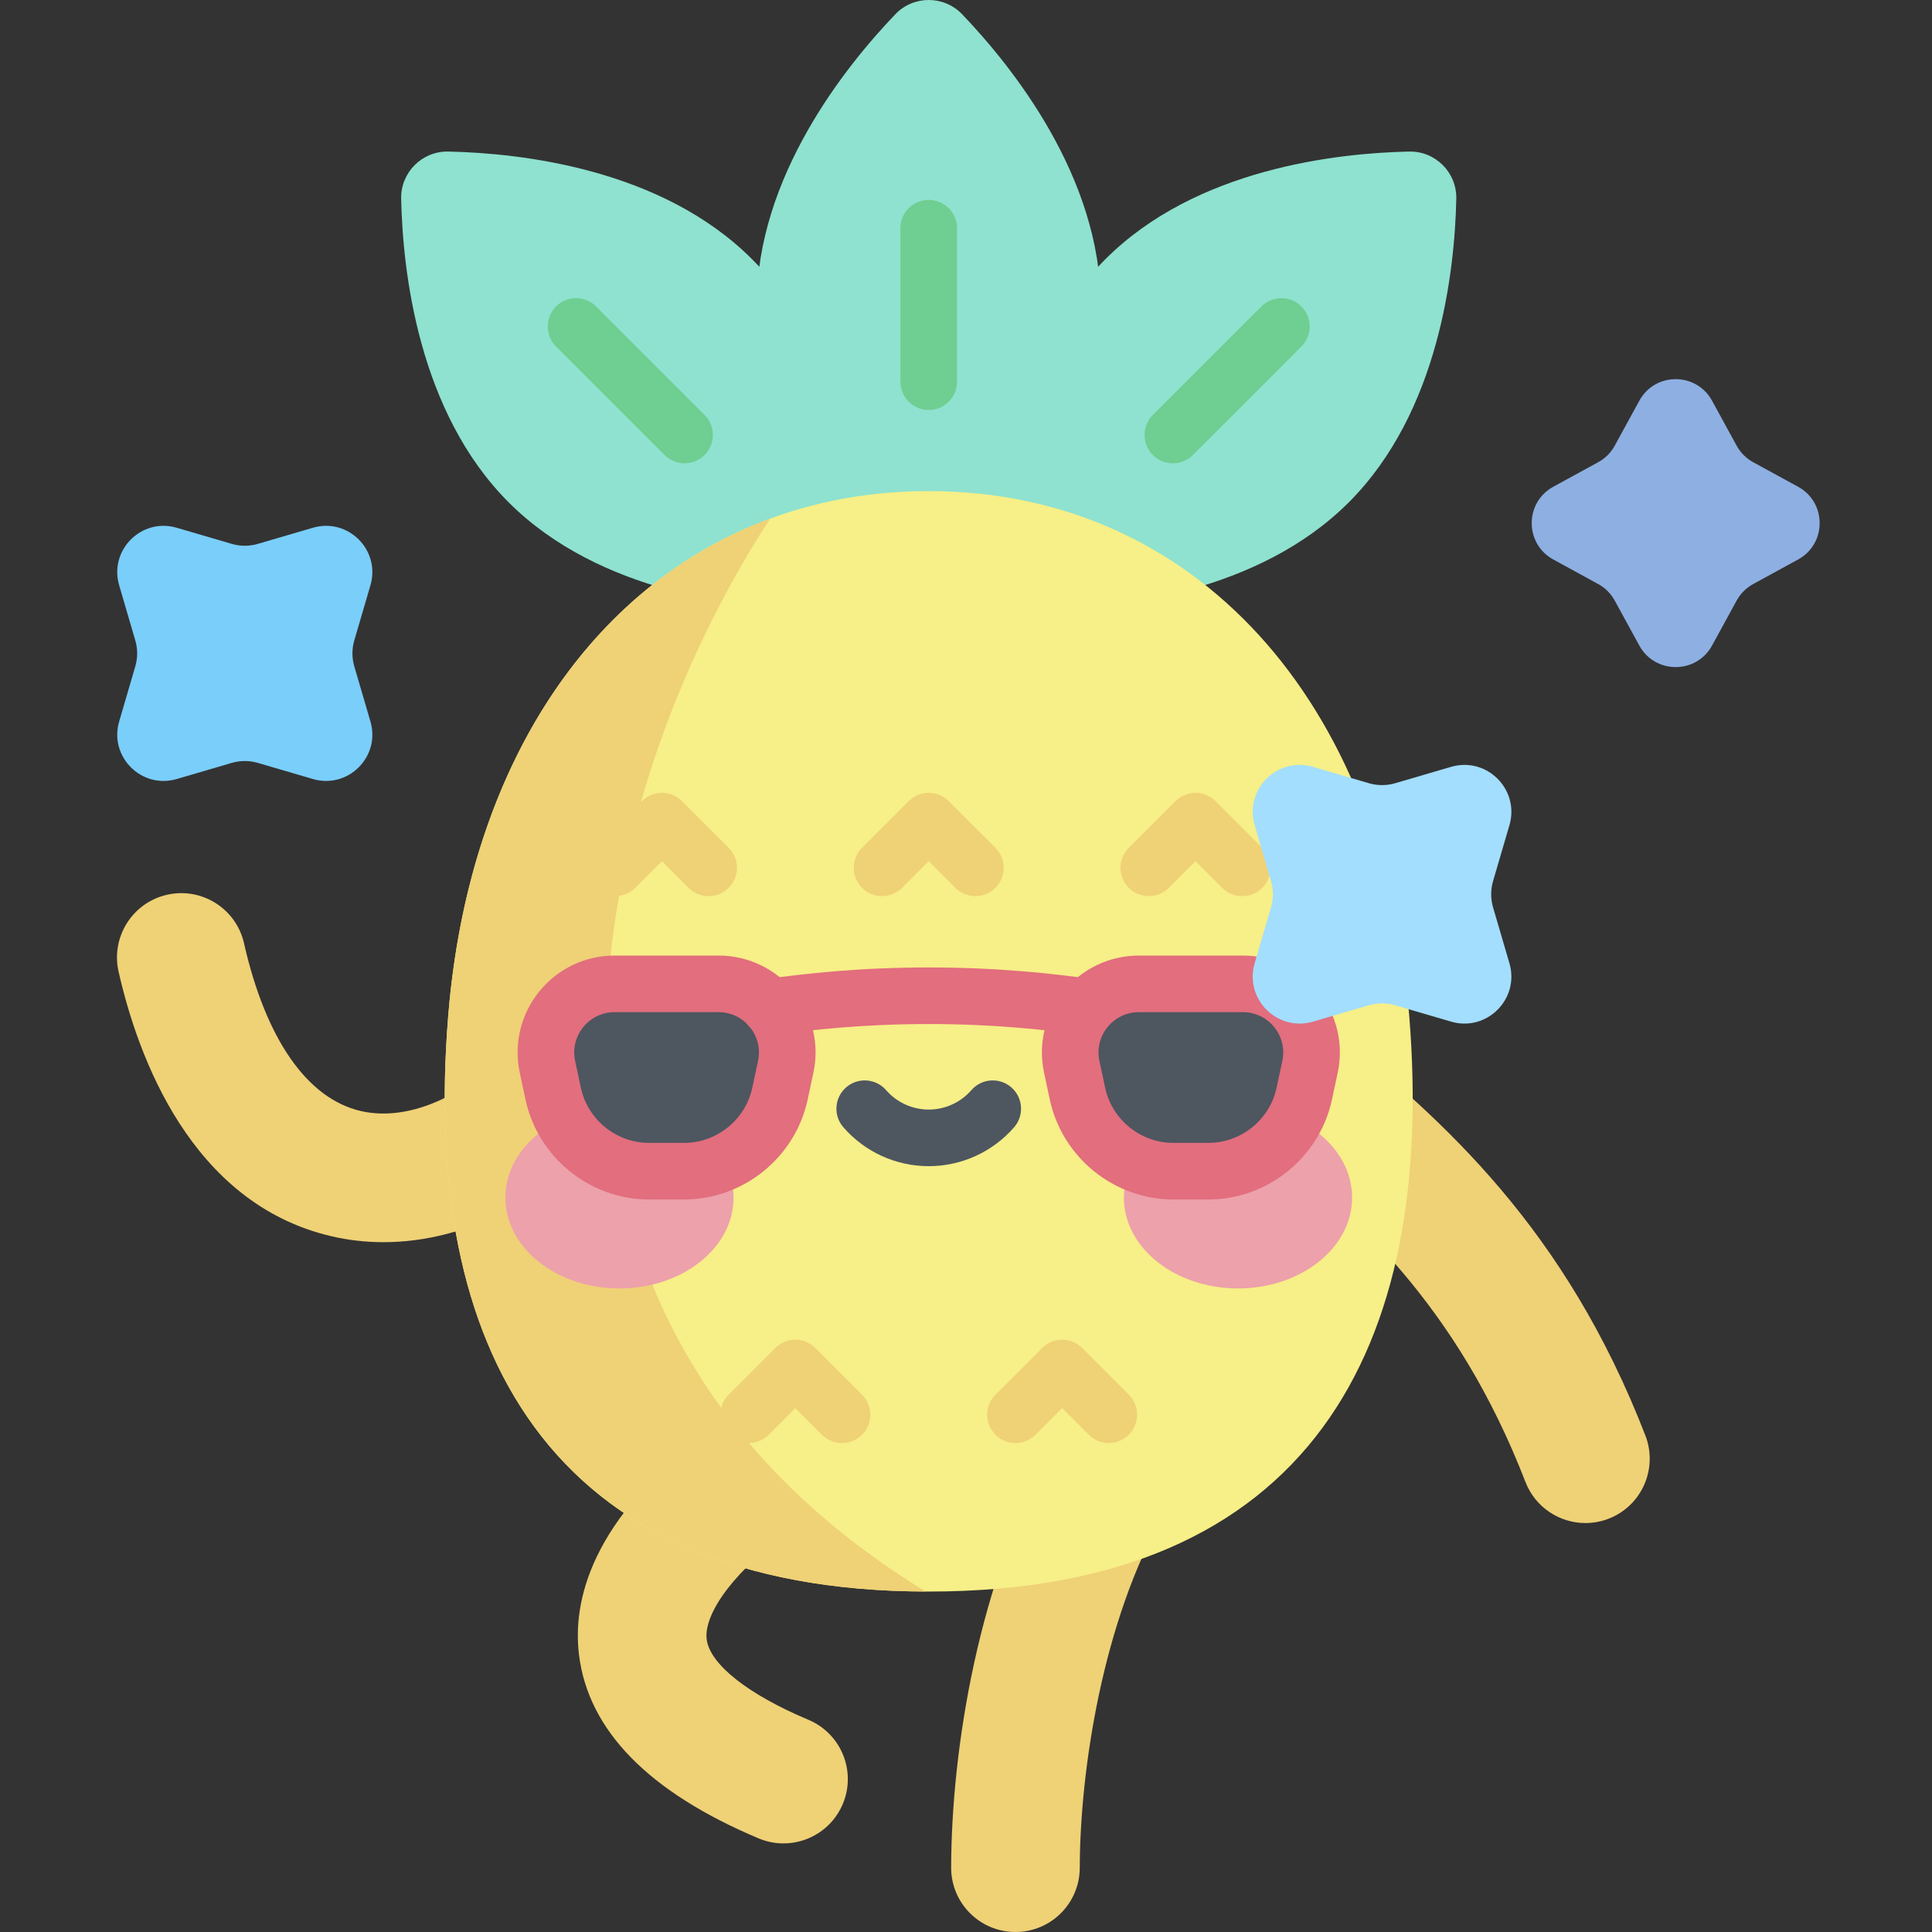 <svg height="512pt" viewBox="-31 0 512 512" width="512pt" xmlns="http://www.w3.org/2000/svg"><rect x="-31" y="0" width="512" height="512" fill="#333333" stroke="none"/><path d="m176.629 488.523c-2.203 0-4.441-.43-6.602-1.34-29.098-12.246-45.105-28.594-47.578-48.59-1.738-14.059 2.875-35.84 34.723-59.773 7.523-5.652 18.207-4.137 23.859 3.391 5.656 7.523 4.141 18.203-3.387 23.859-16.781 12.609-22.043 22.91-21.371 28.34.82 6.613 10.902 14.598 26.977 21.359 8.676 3.652 12.746 13.641 9.098 22.316-2.746 6.516-9.066 10.438-15.719 10.438zm0 0" fill="#efd176"/><path d="m238.105 512c-.012 0-.023 0-.035 0-9.414-.02-17.023-7.664-17.004-17.078.066-31.07 7.195-76.539 27-110.973 4.691-8.16 15.109-10.965 23.27-6.273 8.156 4.691 10.965 15.109 6.273 23.266-16.492 28.672-22.41 68.586-22.461 94.055-.02 9.398-7.648 17.004-17.043 17.004zm0 0" fill="#efd176"/><path d="m389.156 403.625c-6.832 0-13.277-4.137-15.895-10.887-18.105-46.73-45.035-71.02-73.367-93.766-7.34-5.891-8.512-16.617-2.617-23.957 5.891-7.336 16.613-8.512 23.953-2.617 30.816 24.738 62.672 53.461 83.812 108.027 3.398 8.773-.961 18.645-9.734 22.047-2.023.781-4.105 1.152-6.152 1.152zm0 0" fill="#efd176"/><path d="m70.633 329.191c-4.703 0-9.375-.527-13.957-1.609-37.113-8.758-51.172-47.668-56.25-70.082-2.082-9.18 3.676-18.305 12.852-20.383 9.176-2.078 18.309 3.672 20.387 12.852 5.738 25.32 16.688 41.105 30.84 44.441 13.234 3.125 29.719-4.539 41.996-19.523 5.965-7.281 16.699-8.348 23.98-2.383 7.281 5.961 8.348 16.699 2.383 23.98-17.148 20.934-40.027 32.707-62.23 32.707zm0 0" fill="#efd176"/><path d="m168.273 68.66c23.977 23.977 28.086 61.301 28.496 80.457.148 6.961-5.543 12.652-12.504 12.504-19.156-.406-56.484-4.516-80.461-28.492-23.977-23.977-28.082-61.305-28.492-80.461-.152-6.961 5.539-12.652 12.5-12.504 19.16.41 56.488 4.52 80.461 28.496zm0 0" fill="#8ee2cf"/><path d="m150.418 122.77c-1.918 0-3.84-.73-5.305-2.195l-28.754-28.754c-2.93-2.93-2.93-7.68 0-10.605 2.93-2.93 7.676-2.93 10.605 0l28.758 28.754c2.926 2.93 2.926 7.676 0 10.605-1.465 1.465-3.387 2.195-5.305 2.195zm0 0" fill="#6fce91"/><path d="m261.973 68.66c-23.977 23.977-28.086 61.301-28.496 80.457-.148 6.961 5.543 12.652 12.504 12.504 19.156-.406 56.484-4.516 80.461-28.492 23.977-23.977 28.082-61.305 28.492-80.461.152-6.961-5.539-12.652-12.5-12.504-19.16.41-56.488 4.52-80.461 28.496zm0 0" fill="#8ee2cf"/><path d="m279.828 122.77c-1.918 0-3.84-.73-5.305-2.195-2.93-2.93-2.93-7.68 0-10.605l28.754-28.754c2.934-2.93 7.68-2.93 10.609 0 2.93 2.926 2.93 7.676 0 10.605l-28.754 28.754c-1.465 1.465-3.387 2.195-5.305 2.195zm0 0" fill="#6fce91"/><path d="m260.711 80.812c0 33.906-23.492 63.207-36.746 77.043-4.816 5.027-12.867 5.027-17.684 0-13.258-13.836-36.746-43.137-36.746-77.043s23.492-63.207 36.746-77.043c4.816-5.027 12.867-5.027 17.684 0 13.258 13.836 36.746 43.137 36.746 77.043zm0 0" fill="#8ee2cf"/><path d="m215.121 108.645c-4.141 0-7.5-3.359-7.5-7.5v-40.664c0-4.141 3.359-7.5 7.5-7.5 4.145 0 7.5 3.359 7.5 7.5v40.664c0 4.141-3.355 7.5-7.5 7.5zm0 0" fill="#6fce91"/><path d="m215.121 130.145c70.34 0 120.617 55.395 127.359 139.281 7.008 87.262-25.816 152.352-127.359 152.352-101.539 0-134.363-65.09-127.355-152.352 6.742-83.887 57.02-139.281 127.355-139.281zm0 0" fill="#f7ef87"/><g fill="#efd176"><path d="m173.074 137.453c-47.758 17.633-80.008 65.98-85.309 131.973-6.992 87.016 25.641 151.98 126.52 152.344-122.445-74.918-89.609-210.082-41.211-284.316zm0 0"/><path d="m227.488 237.48c-1.918 0-3.84-.734-5.301-2.199l-7.066-7.062-7.062 7.062c-2.93 2.93-7.676 2.93-10.605 0-2.93-2.926-2.93-7.676 0-10.605l12.367-12.363c2.926-2.93 7.676-2.93 10.605 0l12.367 12.363c2.93 2.93 2.93 7.68 0 10.605-1.465 1.465-3.387 2.199-5.305 2.199zm0 0"/><path d="m298.188 237.48c-1.922 0-3.84-.734-5.305-2.199l-7.062-7.062-7.062 7.062c-2.93 2.93-7.68 2.93-10.605 0-2.93-2.926-2.93-7.676 0-10.605l12.367-12.363c1.406-1.41 3.312-2.199 5.301-2.199 1.988 0 3.898.789 5.305 2.199l12.363 12.363c2.93 2.93 2.93 7.68 0 10.605-1.465 1.465-3.383 2.199-5.301 2.199zm0 0"/><path d="m156.793 237.48c-1.922 0-3.84-.734-5.305-2.199l-7.062-7.062-7.062 7.062c-2.93 2.93-7.68 2.934-10.605 0-2.93-2.926-2.93-7.676 0-10.605l12.363-12.363c1.406-1.41 3.312-2.199 5.305-2.199 1.988 0 3.895.789 5.301 2.199l12.367 12.363c2.93 2.93 2.93 7.68 0 10.605-1.465 1.465-3.383 2.199-5.301 2.199zm0 0"/><path d="m262.84 382.414c-1.922 0-3.84-.73-5.305-2.195l-7.062-7.066-7.062 7.066c-2.93 2.926-7.68 2.926-10.605 0-2.93-2.93-2.93-7.68 0-10.609l12.363-12.367c1.406-1.402 3.312-2.195 5.305-2.195 1.988 0 3.895.789 5.305 2.195l12.363 12.367c2.93 2.93 2.93 7.68 0 10.605-1.465 1.465-3.383 2.199-5.301 2.199zm0 0"/><path d="m167.406 382.414c-1.918 0-3.836-.73-5.301-2.195-2.93-2.93-2.93-7.68 0-10.609l12.363-12.363c1.41-1.406 3.316-2.199 5.305-2.199 1.988 0 3.898.793 5.305 2.199l12.363 12.363c2.93 2.93 2.93 7.68 0 10.609-2.93 2.93-7.676 2.926-10.605 0l-7.062-7.062-7.062 7.062c-1.465 1.461-3.383 2.195-5.305 2.195zm0 0"/></g><path d="m163.406 317.371c0-13.301-13.539-24.082-30.242-24.082-16.699 0-30.238 10.781-30.238 24.082 0 13.301 13.539 24.082 30.238 24.082 16.703 0 30.242-10.781 30.242-24.082zm0 0" fill="#eda1ab"/><path d="m327.32 317.371c0-13.301-13.539-24.082-30.238-24.082-16.703 0-30.242 10.781-30.242 24.082 0 13.301 13.539 24.082 30.242 24.082 16.699 0 30.238-10.781 30.238-24.082zm0 0" fill="#eda1ab"/><path d="m150.789 300.848c-4.145 0-7.5-3.359-7.5-7.5v-10.68c0-4.145 3.355-7.5 7.5-7.5 4.145 0 7.5 3.355 7.5 7.5v10.68c0 4.141-3.359 7.5-7.5 7.5zm0 0" fill="#4e5660"/><path d="m279.457 300.848c-4.145 0-7.5-3.359-7.5-7.5v-10.68c0-4.145 3.355-7.5 7.5-7.5s7.5 3.355 7.5 7.5v10.68c0 4.141-3.359 7.5-7.5 7.5zm0 0" fill="#4e5660"/><path d="m215.121 309.047c-8.668 0-16.906-3.754-22.613-10.301-2.723-3.121-2.395-7.859.727-10.582 3.121-2.719 7.859-2.395 10.582.727 2.855 3.277 6.977 5.156 11.309 5.156 4.328 0 8.449-1.879 11.305-5.156 2.723-3.121 7.461-3.445 10.582-.727 3.125 2.723 3.449 7.461.727 10.582-5.707 6.547-13.945 10.301-22.617 10.301zm0 0" fill="#4e5660"/><path d="m159.438 260.734h-27.57c-11.578 0-20.211 10.68-17.781 22.004l1.523 7.121c2.566 11.965 13.145 20.516 25.383 20.516h9.32c12.242 0 22.816-8.551 25.383-20.516l1.527-7.121c2.426-11.324-6.207-22.004-17.785-22.004zm0 0" fill="#4e5660"/><path d="m257.289 274.367c-.336 0-.68-.023-1.023-.07-9.961-1.359-23.645-2.918-41.145-2.918-17.496 0-31.18 1.559-41.145 2.918-4.098.559-7.883-2.312-8.441-6.418-.559-4.105 2.312-7.887 6.418-8.445 10.434-1.422 24.77-3.051 43.168-3.051 18.402 0 32.738 1.629 43.172 3.051 4.105.559 6.977 4.34 6.418 8.445-.512 3.762-3.73 6.488-7.422 6.488zm0 0" fill="#e26e7e"/><path d="m150.312 317.875h-9.32c-15.672 0-29.43-11.121-32.715-26.441l-1.527-7.121c-1.633-7.625.238-15.473 5.141-21.535s12.184-9.543 19.98-9.543h27.566c7.797 0 15.078 3.48 19.98 9.543 4.898 6.062 6.773 13.91 5.137 21.535l-1.527 7.121c-3.285 15.32-17.043 26.441-32.715 26.441zm-18.445-49.641c-3.242 0-6.27 1.449-8.312 3.973-2.039 2.523-2.816 5.789-2.137 8.961l1.523 7.117c1.812 8.453 9.402 14.59 18.051 14.59h9.32c8.645 0 16.234-6.137 18.047-14.59l1.527-7.121c.68-3.168-.102-6.434-2.141-8.957-2.039-2.523-5.066-3.973-8.312-3.973zm0 0" fill="#e26e7e"/><path d="m270.809 260.734h27.57c11.578 0 20.211 10.68 17.781 22.004l-1.523 7.121c-2.566 11.965-13.145 20.516-25.383 20.516h-9.32c-12.242 0-22.816-8.551-25.383-20.516l-1.527-7.121c-2.426-11.324 6.203-22.004 17.785-22.004zm0 0" fill="#4e5660"/><path d="m289.254 317.875h-9.32c-15.672 0-29.43-11.121-32.715-26.445l-1.527-7.117c-1.633-7.625.238-15.473 5.141-21.535 4.902-6.062 12.184-9.543 19.98-9.543h27.566c7.797 0 15.074 3.48 19.977 9.543 4.902 6.062 6.777 13.91 5.141 21.535l-1.523 7.117c-3.289 15.324-17.047 26.445-32.719 26.445zm-18.445-49.641c-3.242 0-6.273 1.449-8.312 3.973-2.039 2.523-2.82 5.789-2.141 8.961l1.527 7.117c1.812 8.453 9.402 14.59 18.047 14.59h9.324c8.645 0 16.234-6.137 18.047-14.59l1.527-7.121c.68-3.172-.102-6.438-2.141-8.961-2.039-2.52-5.07-3.969-8.312-3.969zm0 0" fill="#e26e7e"/><path d="m331.754 266.41-14.793 4.332c-9.457 2.77-18.234-6.008-15.465-15.465l4.332-14.793c.668-2.285.668-4.719 0-7.004l-4.332-14.793c-2.77-9.457 6.008-18.234 15.465-15.465l14.793 4.332c2.285.672 4.719.672 7.004 0l14.793-4.332c9.457-2.77 18.234 6.008 15.465 15.465l-4.332 14.793c-.672 2.285-.672 4.719 0 7.004l4.332 14.793c2.77 9.457-6.008 18.234-15.465 15.465l-14.793-4.332c-2.285-.672-4.719-.672-7.004 0zm0 0" fill="#a3defe"/><path d="m4.852 169.699-4.273-14.59c-2.73-9.324 5.93-17.98 15.25-15.25l14.59 4.273c2.258.664 4.656.664 6.91 0l14.59-4.273c9.324-2.73 17.98 5.926 15.25 15.25l-4.273 14.59c-.66 2.258-.66 4.656 0 6.91l4.273 14.59c2.73 9.324-5.926 17.98-15.25 15.25l-14.59-4.273c-2.258-.66-4.652-.66-6.91 0l-14.59 4.273c-9.32 2.73-17.98-5.926-15.25-15.25l4.273-14.59c.664-2.254.664-4.652 0-6.91zm0 0" fill="#7acefa"/><path d="m392.551 154.789-11.918-6.52c-7.617-4.164-7.617-15.105 0-19.273l11.918-6.516c1.844-1.008 3.359-2.523 4.367-4.367l6.52-11.918c4.164-7.621 15.105-7.621 19.273 0l6.52 11.918c1.008 1.844 2.523 3.359 4.363 4.367l11.922 6.516c7.617 4.168 7.617 15.109 0 19.273l-11.922 6.52c-1.84 1.008-3.355 2.523-4.363 4.367l-6.52 11.918c-4.168 7.617-15.109 7.617-19.273 0l-6.52-11.918c-1.008-1.844-2.523-3.359-4.367-4.367zm0 0" fill="#8eafe2"/></svg>